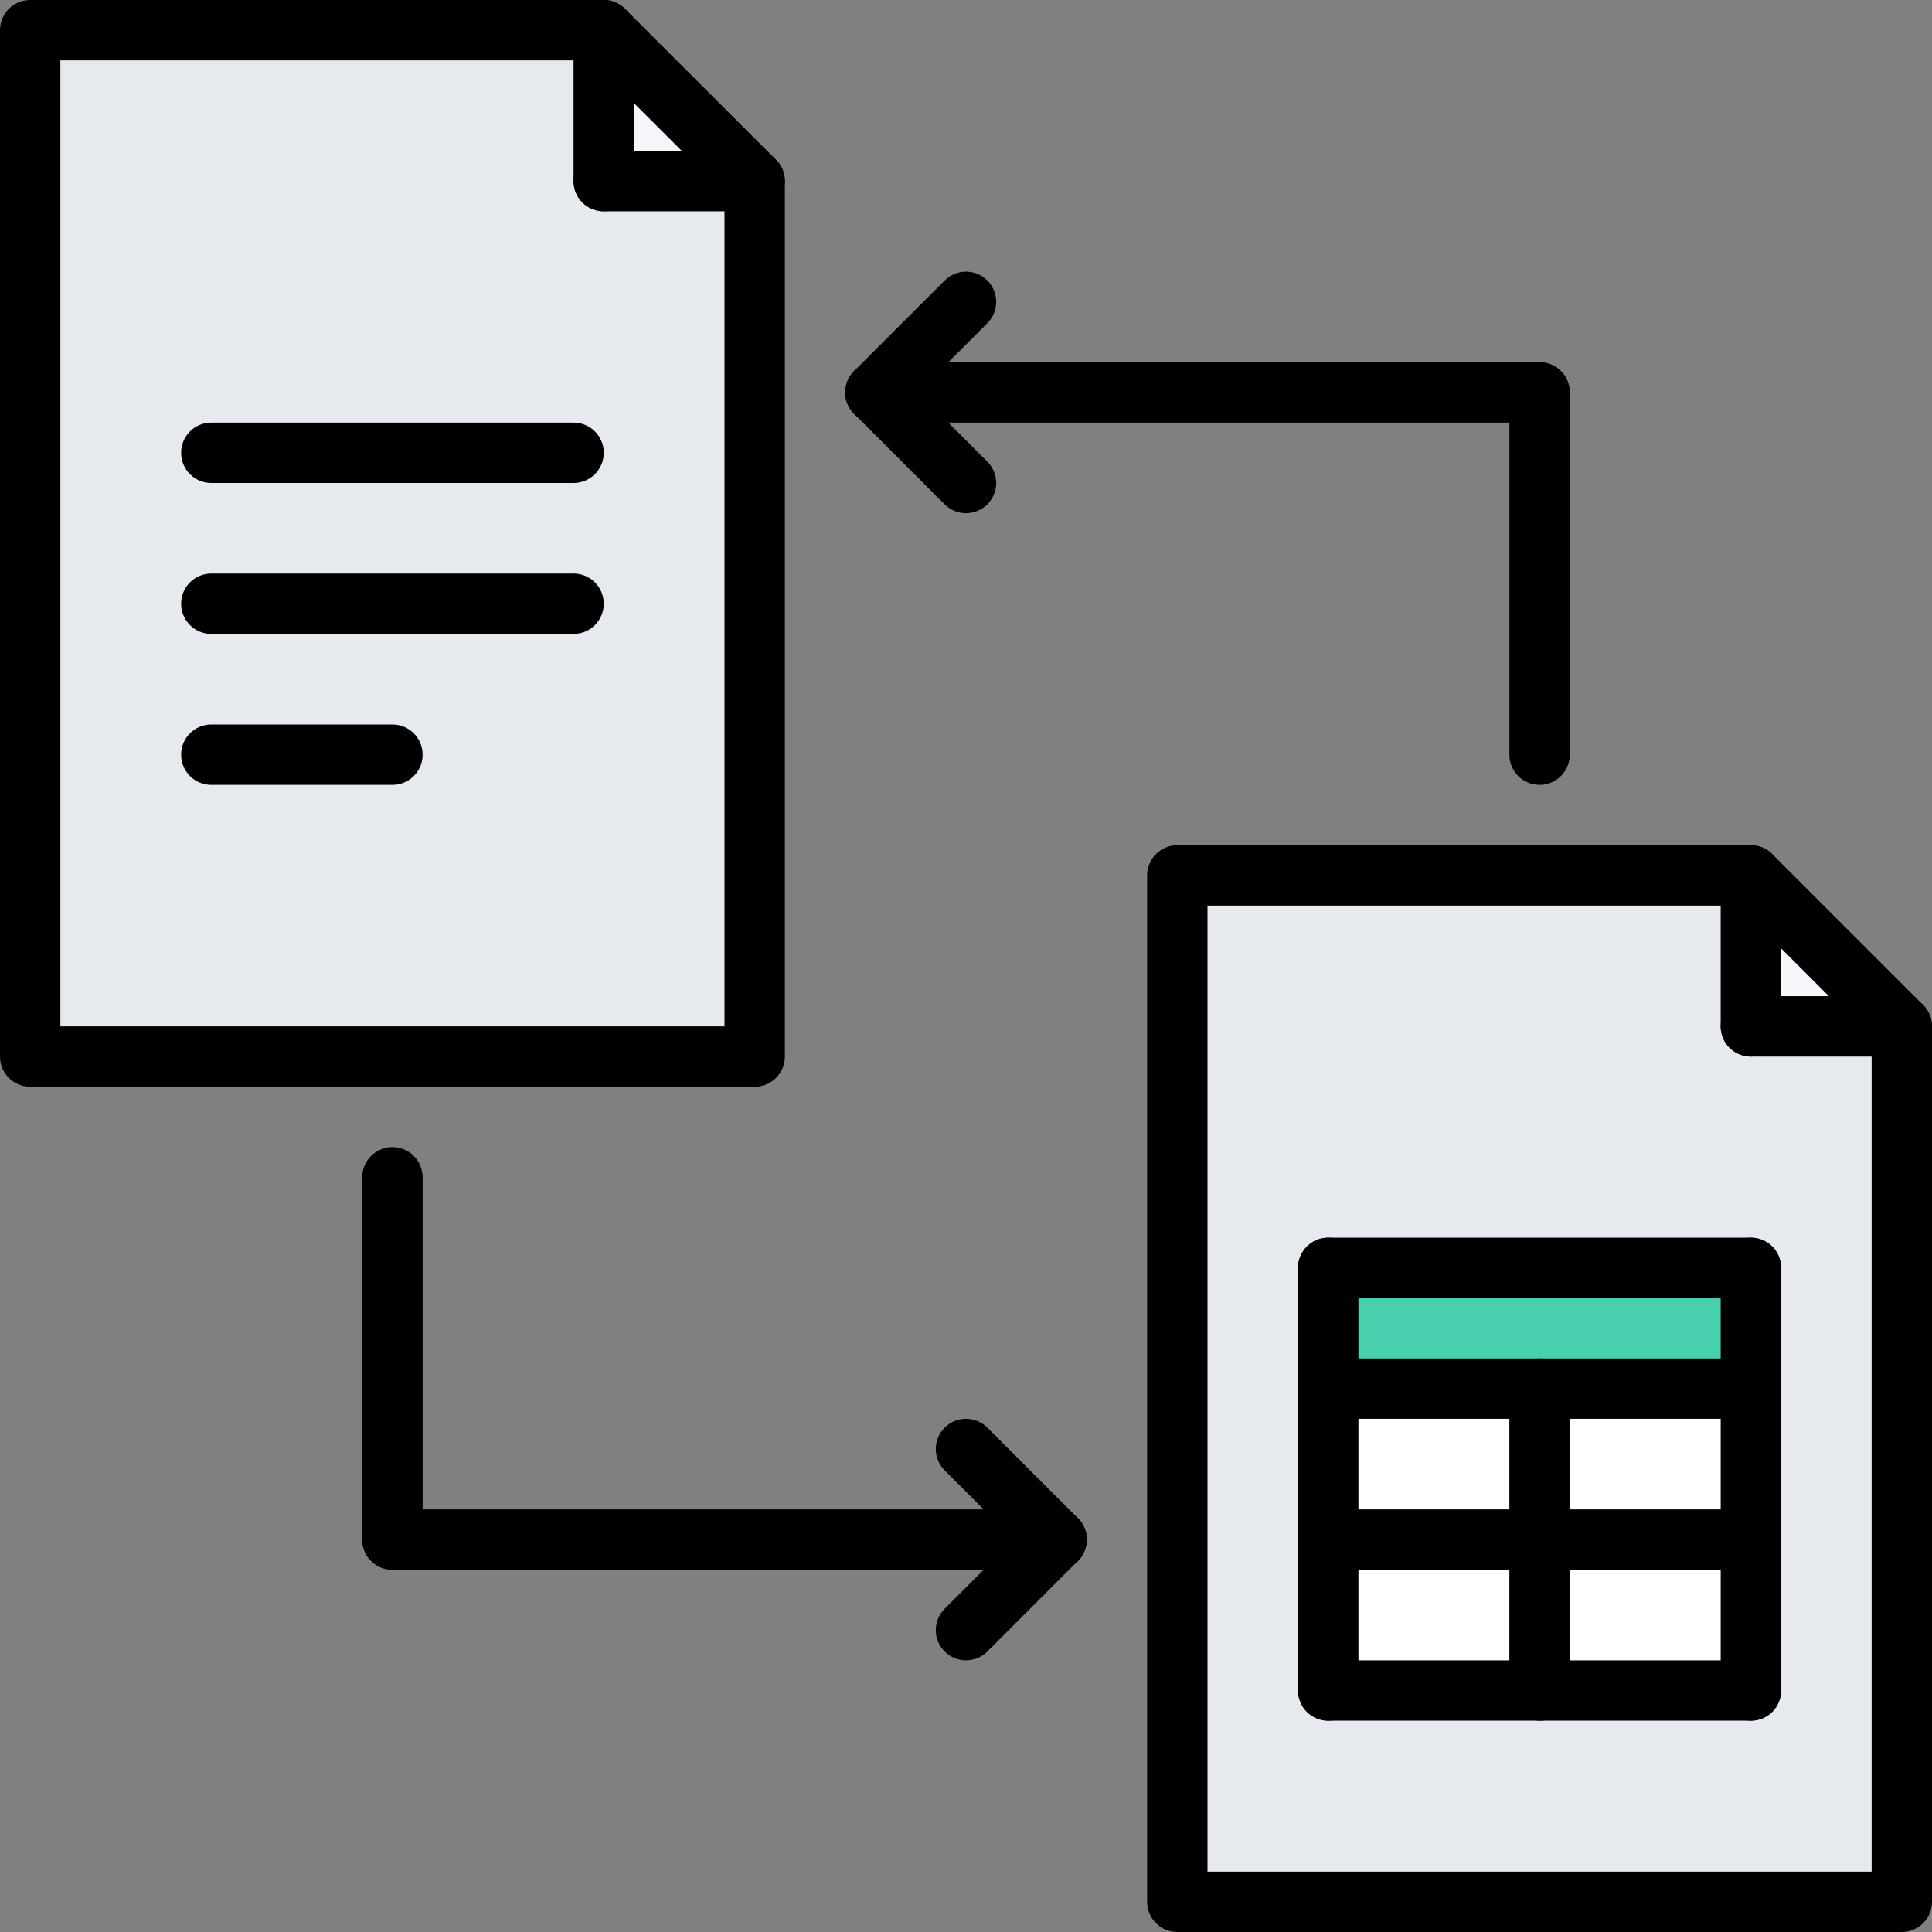 <?xml version="1.0" encoding="utf-8"?>
<!-- Generator: Adobe Illustrator 16.0.0, SVG Export Plug-In . SVG Version: 6.00 Build 0)  -->
<!DOCTYPE svg PUBLIC "-//W3C//DTD SVG 1.1//EN" "http://www.w3.org/Graphics/SVG/1.1/DTD/svg11.dtd">
<svg version="1.1" xmlns="http://www.w3.org/2000/svg" xmlns:xlink="http://www.w3.org/1999/xlink" x="0px" y="0px" width="64px"
	 height="64px" viewBox="0 0 64 64" enable-background="new 0 0 64 64" xml:space="preserve">
<rect x="0" y="0" width="64" height="64" fill="#808080" stroke="none"/>
<g id="_x35_0_document_x2C__optimization_x2C__documentation_x2C__business_x2C__office_x2C__corporation_x2C__job">
</g>
<g id="_x34_9_human_x2C__resource_x2C__conveyor_x2C__business_x2C__office_x2C__corporation_x2C__job">
</g>
<g id="_x34_8_knowledge_x2C__training_x2C__growth_x2C__book_x2C__business_x2C__office_x2C__corporation">
</g>
<g id="_x34_7_skill_x2C__competence_x2C__experience_x2C__business_x2C__office_x2C__corporation_x2C__job">
</g>
<g id="_x34_6_target_x2C__success_x2C__victory_x2C__business_x2C__office_x2C__corporation_x2C__job">
</g>
<g id="_x34_5_inbox_x2C__letter_x2C__email_x2C__business_x2C__office_x2C__corporation_x2C__job">
</g>
<g id="_x34_4_document_x2C__workflow_x2C__sharing_x2C__business_x2C__office_x2C__corporation_x2C__job">
	<g>
		<g>
			<polygon fill="#F5F7FA" points="25,6 20,6 20,1 			"/>
		</g>
		<g>
			<polygon fill="#E6E9ED" points="25,6 25,35 1,35 1,1 20,1 20,6 			"/>
		</g>
		<g>
			<polygon fill="#F5F7FA" points="63,34 58,34 58,29 			"/>
		</g>
		<g>
			<rect x="44" y="51" fill="#FFFFFF" width="7" height="5"/>
		</g>
		<g>
			<rect x="51" y="51" fill="#FFFFFF" width="7" height="5"/>
		</g>
		<g>
			<rect x="51" y="46" fill="#FFFFFF" width="7" height="5"/>
		</g>
		<g>
			<rect x="44" y="46" fill="#FFFFFF" width="7" height="5"/>
		</g>
		<g>
			<polygon fill="#48CFAD" points="58,42 58,46 51,46 44,46 44,42 			"/>
		</g>
		<g>
			<path fill="#E6E9ED" d="M63,34v29H39V29h19v5H63z M58,56v-5v-5v-4H44v4v5v5h7H58z"/>
		</g>
	</g>
	<g>
		<g>
			<path d="M25,36H1c-0.553,0-1-0.447-1-1V1c0-0.553,0.447-1,1-1h18.999c0.266,0,0.52,0.105,0.707,0.293l5.001,5
				C25.895,5.48,26,5.734,26,6v29C26,35.553,25.553,36,25,36z M2,34h22V6.414L19.585,2H2V34z"/>
		</g>
		<g>
			<path d="M25,7h-5c-0.553,0-1-0.447-1-1s0.447-1,1-1h5c0.553,0,1,0.447,1,1S25.553,7,25,7z"/>
		</g>
		<g>
			<path d="M20,7c-0.553,0-1-0.447-1-1V1c0-0.553,0.447-1,1-1s1,0.447,1,1v5C21,6.553,20.553,7,20,7z"/>
		</g>
		<g>
			<path d="M63,64H39c-0.553,0-1-0.447-1-1V29c0-0.553,0.447-1,1-1h18.999c0.266,0,0.52,0.105,0.707,0.293l5.001,5
				C63.895,33.48,64,33.734,64,34v29C64,63.553,63.553,64,63,64z M40,62h22V34.414L57.585,30H40V62z"/>
		</g>
		<g>
			<path d="M63,35h-5c-0.553,0-1-0.447-1-1s0.447-1,1-1h5c0.553,0,1,0.447,1,1S63.553,35,63,35z"/>
		</g>
		<g>
			<path d="M58,35c-0.553,0-1-0.447-1-1v-5c0-0.553,0.447-1,1-1s1,0.447,1,1v5C59,34.553,58.553,35,58,35z"/>
		</g>
		<g>
			<path d="M19,16H7c-0.553,0-1-0.447-1-1s0.447-1,1-1h12c0.553,0,1,0.447,1,1S19.553,16,19,16z"/>
		</g>
		<g>
			<path d="M19,21H7c-0.553,0-1-0.447-1-1s0.447-1,1-1h12c0.553,0,1,0.447,1,1S19.553,21,19,21z"/>
		</g>
		<g>
			<path d="M13,26H7c-0.553,0-1-0.447-1-1s0.447-1,1-1h6c0.553,0,1,0.447,1,1S13.553,26,13,26z"/>
		</g>
		<g>
			<g>
				<path d="M58,47H44c-0.553,0-1-0.447-1-1s0.447-1,1-1h14c0.553,0,1,0.447,1,1S58.553,47,58,47z"/>
			</g>
			<g>
				<path d="M58,52H44c-0.553,0-1-0.447-1-1s0.447-1,1-1h14c0.553,0,1,0.447,1,1S58.553,52,58,52z"/>
			</g>
			<g>
				<path d="M58,57H44c-0.553,0-1-0.447-1-1s0.447-1,1-1h14c0.553,0,1,0.447,1,1S58.553,57,58,57z"/>
			</g>
			<g>
				<path d="M58,43H44c-0.553,0-1-0.447-1-1s0.447-1,1-1h14c0.553,0,1,0.447,1,1S58.553,43,58,43z"/>
			</g>
			<g>
				<path d="M44,57c-0.553,0-1-0.447-1-1V42c0-0.553,0.447-1,1-1s1,0.447,1,1v14C45,56.553,44.553,57,44,57z"/>
			</g>
			<g>
				<path d="M51,57c-0.553,0-1-0.447-1-1V46c0-0.553,0.447-1,1-1s1,0.447,1,1v10C52,56.553,51.553,57,51,57z"/>
			</g>
			<g>
				<path d="M58,57c-0.553,0-1-0.447-1-1V42c0-0.553,0.447-1,1-1s1,0.447,1,1v14C59,56.553,58.553,57,58,57z"/>
			</g>
		</g>
		<g>
			<g>
				<path d="M13,52c-0.553,0-1-0.447-1-1V39c0-0.553,0.447-1,1-1s1,0.447,1,1v12C14,51.553,13.553,52,13,52z"/>
			</g>
			<g>
				<path d="M35,52H13c-0.553,0-1-0.447-1-1s0.447-1,1-1h22c0.553,0,1,0.447,1,1S35.553,52,35,52z"/>
			</g>
			<g>
				<path d="M32,55c-0.256,0-0.512-0.098-0.707-0.293c-0.391-0.391-0.391-1.023,0-1.414l3-3c0.391-0.391,1.023-0.391,1.414,0
					s0.391,1.023,0,1.414l-3,3C32.512,54.902,32.256,55,32,55z"/>
			</g>
			<g>
				<path d="M35,52c-0.256,0-0.512-0.098-0.707-0.293l-3-3c-0.391-0.391-0.391-1.023,0-1.414s1.023-0.391,1.414,0l3,3
					c0.391,0.391,0.391,1.023,0,1.414C35.512,51.902,35.256,52,35,52z"/>
			</g>
		</g>
		<g>
			<g>
				<path d="M51,26c-0.553,0-1-0.447-1-1V13c0-0.553,0.447-1,1-1s1,0.447,1,1v12C52,25.553,51.553,26,51,26z"/>
			</g>
			<g>
				<path d="M51,14H29c-0.553,0-1-0.447-1-1s0.447-1,1-1h22c0.553,0,1,0.447,1,1S51.553,14,51,14z"/>
			</g>
			<g>
				<path d="M29,14c-0.256,0-0.512-0.098-0.707-0.293c-0.391-0.391-0.391-1.023,0-1.414l3-3c0.391-0.391,1.023-0.391,1.414,0
					s0.391,1.023,0,1.414l-3,3C29.512,13.902,29.256,14,29,14z"/>
			</g>
			<g>
				<path d="M32,17c-0.256,0-0.512-0.098-0.707-0.293l-3-3c-0.391-0.391-0.391-1.023,0-1.414s1.023-0.391,1.414,0l3,3
					c0.391,0.391,0.391,1.023,0,1.414C32.512,16.902,32.256,17,32,17z"/>
			</g>
		</g>
	</g>
</g>
<g id="_x34_3_budget_x2C__allocation_x2C__money_x2C__business_x2C__office_x2C__corporation_x2C__job">
</g>
<g id="_x34_2_case_x2C__task_x2C__project_x2C__business_x2C__office_x2C__corporation_x2C__job">
</g>
<g id="_x34_1_structure_x2C__structuring_x2C__tasks_x2C__business_x2C__office_x2C__corporation_x2C__job">
</g>
<g id="_x34_0_choice_x2C__dilemma_x2C__question_x2C__business_x2C__office_x2C__corporation_x2C__job">
</g>
<g id="_x33_9_workplace_x2C__table_x2C__laptop_x2C__business_x2C__office_x2C__corporation_x2C__job">
</g>
<g id="_x33_8_bribe_x2C__bag_x2C__money_x2C__business_x2C__office_x2C__corporation_x2C__job">
</g>
<g id="_x33_7_corruption_x2C__forage_x2C__money_x2C__business_x2C__office_x2C__corporation_x2C__job">
</g>
<g id="_x33_6_career_x2C__ladder_x2C__success_x2C__business_x2C__office_x2C__corporation_x2C__job">
</g>
<g id="_x33_5_review_x2C__feedback_x2C__rating_x2C__business_x2C__office_x2C__corporation_x2C__job">
</g>
<g id="_x33_4_manipulation_x2C__thread_x2C__puppet_x2C__business_x2C__office_x2C__corporation_x2C__job">
</g>
<g id="_x33_3_location_x2C__map_x2C__pin_x2C__business_x2C__office_x2C__corporation_x2C__job">
</g>
<g id="_x33_2_retirement_x2C__old_x2C__man_x2C__door_x2C__business_x2C__office_x2C__corporation">
</g>
<g id="_x33_1_victory_x2C__success_x2C__medal_x2C__reward_x2C__business_x2C__office_x2C__corporation">
</g>
<g id="_x33_0_dismissal_x2C__box_x2C__door_x2C__business_x2C__office_x2C__corporation_x2C__job">
</g>
<g id="_x32_9_meeting_x2C__discussion_x2C__question_x2C__business_x2C__office_x2C__corporation_x2C__job">
</g>
<g id="_x32_8_strategy_x2C__vision_x2C__eye_x2C__chess_x2C__business_x2C__office_x2C__corporation">
</g>
<g id="_x32_7_board_x2C__task_x2C__process_x2C__business_x2C__office_x2C__corporation_x2C__job">
</g>
<g id="_x32_6_scheme_x2C__board_x2C__structure_x2C__business_x2C__office_x2C__corporation_x2C__job">
</g>
<g id="_x32_5_conflict_x2C__dialog_x2C__discussion_x2C__business_x2C__office_x2C__corporation_x2C__job">
</g>
<g id="_x32_4_documentation_x2C__document_x2C__repository_x2C__business_x2C__office_x2C__corporation_x2C__job">
</g>
<g id="_x32_3_sprint_x2C__programming_x2C__code_x2C__business_x2C__office_x2C__corporation_x2C__job">
</g>
<g id="_x32_2_cram_x2C__tablet_x2C__work_x2C__business_x2C__office_x2C__corporation_x2C__job">
</g>
<g id="_x32_1_leader_x2C__discoverer_x2C__flag_x2C__business_x2C__office_x2C__corporation_x2C__job">
</g>
<g id="_x32_0_rally_x2C__collective_x2C__arm_x2C__business_x2C__office_x2C__corporation_x2C__job">
</g>
<g id="_x31_9_consolidation_x2C__portfolio_x2C__puzzle_x2C__business_x2C__office_x2C__corporation_x2C__job">
</g>
<g id="_x31_8_idea_x2C__creative_x2C__work_x2C__business_x2C__office_x2C__corporation_x2C__job">
</g>
<g id="_x31_7_problem_x2C__stress_x2C__resistance_x2C__business_x2C__office_x2C__corporation_x2C__job">
</g>
<g id="_x31_6_hard_x2C__skills_x2C__skill_x2C__portfolio_x2C__book_x2C__business_x2C__office">
</g>
<g id="_x31_5_time_x2C__management_x2C__clock_x2C__deadline_x2C__business_x2C__office_x2C__corporation">
</g>
<g id="_x31_4_multitasking_x2C__task_x2C__work_x2C__business_x2C__office_x2C__corporation_x2C__job">
</g>
<g id="_x31_3_tranquility_x2C__yoga_x2C__lotus_x2C__posture_x2C__business_x2C__office_x2C__corporation">
</g>
<g id="_x31_2_corporate_x2C__party_x2C__business_x2C__office_x2C__corporation_x2C__job">
</g>
<g id="_x31_1_dialog_x2C__discussion_x2C__work_x2C__business_x2C__office_x2C__corporation_x2C__job">
</g>
<g id="_x31_0_listening_x2C__skill_x2C__dialog_x2C__business_x2C__office_x2C__corporation_x2C__job">
</g>
<g id="_x39__training_x2C__book_x2C__lesson_x2C__business_x2C__office_x2C__corporation_x2C__job">
</g>
<g id="_x38__dress_x2C__code_x2C__shirt_x2C__business_x2C__office_x2C__corporation_x2C__job">
</g>
<g id="_x37__task_x2C__program_x2C__ticket_x2C__business_x2C__office_x2C__corporation_x2C__job">
</g>
<g id="_x36__plan_x2C__graph_x2C__stage_x2C__business_x2C__office_x2C__corporation_x2C__job">
</g>
<g id="_x35__boss_x2C__king_x2C__crown_x2C__business_x2C__office_x2C__corporation_x2C__job">
</g>
<g id="_x34__structure_x2C__structuring_x2C__business_x2C__office_x2C__corporation_x2C__job">
</g>
<g id="_x33__soft_x2C__skills_x2C__communication_x2C__business_x2C__office_x2C__corporation_x2C__job">
</g>
<g id="_x32__office_x2C__house_x2C__portfolio_x2C__business_x2C__corporation_x2C__job">
</g>
<g id="_x31__corporate_x2C__rules_x2C__book_x2C__business_x2C__office_x2C__corporation_x2C__job">
</g>
</svg>
